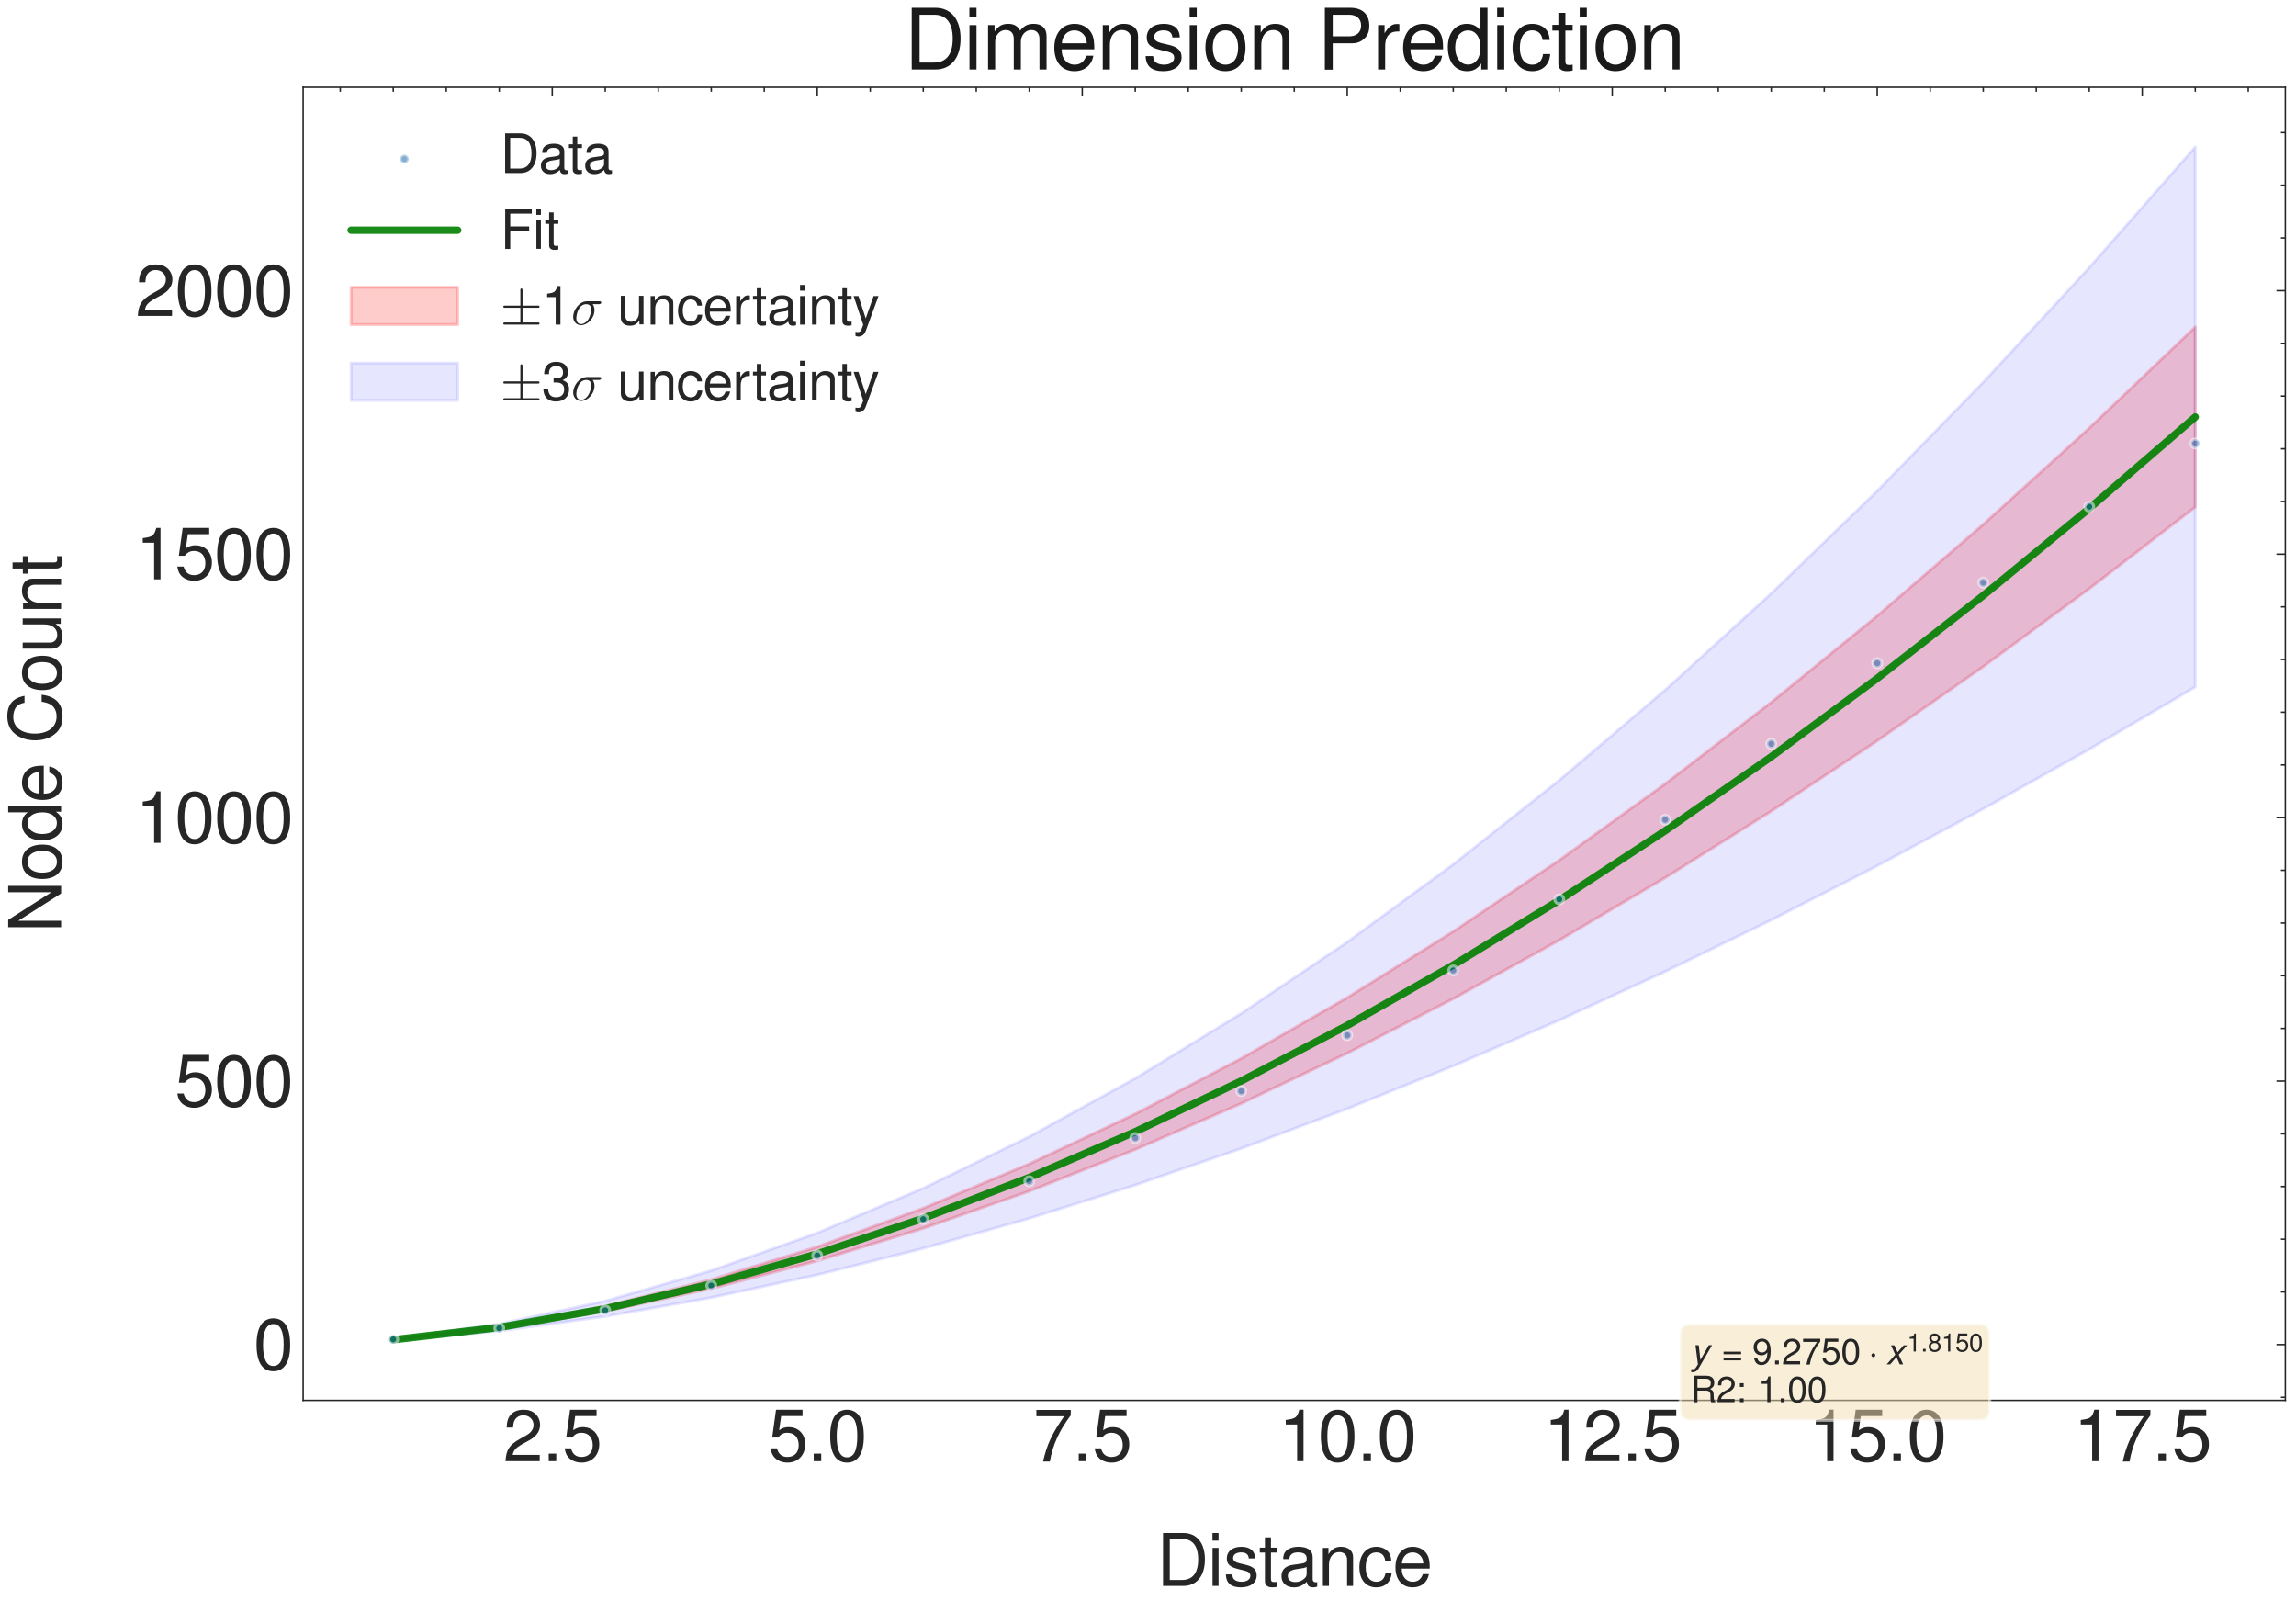 <?xml version="1.0" encoding="utf-8" standalone="no"?>
<!DOCTYPE svg PUBLIC "-//W3C//DTD SVG 1.1//EN"
  "http://www.w3.org/Graphics/SVG/1.1/DTD/svg11.dtd">
<svg xmlns:xlink="http://www.w3.org/1999/xlink" width="775.605pt" height="544.353pt" viewBox="0 0 775.605 544.353" xmlns="http://www.w3.org/2000/svg" version="1.1">
 <defs>
  <style type="text/css">*{stroke-linejoin: round; stroke-linecap: butt}</style>
 </defs>
 <g id="figure_1">
  <g id="patch_1">
   <path d="M 0 544.353 
L 775.605 544.353 
L 775.605 0 
L 0 0 
z
" style="fill: #ffffff"/>
  </g>
  <g id="axes_1">
   <g id="patch_2">
    <path d="M 102.405 472.995 
L 772.005 472.995 
L 772.005 29.475 
L 102.405 29.475 
z
" style="fill: #ffffff"/>
   </g>
   <g id="matplotlib.axis_1">
    <g id="xtick_1">
     <g id="line2d_1">
      <defs>
       <path id="m7647ff8315" d="M 0 0 
L 0 3 
" style="stroke: #262626; stroke-width: 0.5"/>
      </defs>
      <g>
       <use xlink:href="#m7647ff8315" x="186.552" y="29.475" style="fill: #262626; stroke: #262626; stroke-width: 0.5"/>
      </g>
     </g>
     <g id="text_1">
      <!-- $\mathdefault{2.5}$ -->
      <g style="fill: #262626" transform="translate(169.935 493.531) scale(0.24 -0.24)">
       <defs>
        <path id="NimbusSanL-Regu-32" d="M 3238 558 
L 851 558 
C 909 930 1114 1167 1670 1494 
L 2310 1840 
C 2944 2186 3270 2653 3270 3211 
C 3270 3589 3117 3942 2848 4185 
C 2579 4429 2246 4544 1818 4544 
C 1242 4544 813 4339 563 3955 
C 403 3711 333 3429 320 2967 
L 883 2967 
C 902 3275 941 3461 1018 3608 
C 1165 3884 1459 4051 1798 4051 
C 2310 4051 2694 3685 2694 3198 
C 2694 2839 2483 2531 2080 2301 
L 1491 1968 
C 544 1430 269 1000 218 0 
L 3238 0 
L 3238 558 
z
" transform="scale(0.016)"/>
        <path id="NimbusSanL-Regu-2e" d="M 1222 667 
L 557 667 
L 557 0 
L 1222 0 
L 1222 667 
z
" transform="scale(0.016)"/>
        <path id="NimbusSanL-Regu-35" d="M 3046 4544 
L 704 4544 
L 365 2086 
L 883 2086 
C 1146 2399 1363 2508 1715 2508 
C 2323 2508 2707 2092 2707 1421 
C 2707 768 2330 372 1715 372 
C 1222 372 922 621 787 1133 
L 224 1133 
C 301 762 365 582 499 415 
C 755 70 1216 -128 1728 -128 
C 2643 -128 3283 537 3283 1497 
C 3283 2394 2688 3008 1818 3008 
C 1498 3008 1242 2925 979 2732 
L 1158 3987 
L 3046 3987 
L 3046 4544 
z
" transform="scale(0.016)"/>
       </defs>
       <use xlink:href="#NimbusSanL-Regu-32" transform="scale(0.996)"/>
       <use xlink:href="#NimbusSanL-Regu-2e" transform="translate(55.392 0) scale(0.996)"/>
       <use xlink:href="#NimbusSanL-Regu-35" transform="translate(83.087 0) scale(0.996)"/>
      </g>
     </g>
    </g>
    <g id="xtick_2">
     <g id="line2d_2">
      <g>
       <use xlink:href="#m7647ff8315" x="276.071" y="29.475" style="fill: #262626; stroke: #262626; stroke-width: 0.5"/>
      </g>
     </g>
     <g id="text_2">
      <!-- $\mathdefault{5.0}$ -->
      <g style="fill: #262626" transform="translate(259.454 493.531) scale(0.24 -0.24)">
       <defs>
        <path id="NimbusSanL-Regu-30" d="M 1760 4544 
C 1338 4544 954 4360 717 4046 
C 422 3651 275 3044 275 2208 
C 275 683 787 -128 1760 -128 
C 2720 -128 3245 683 3245 2170 
C 3245 3050 3104 3638 2803 4046 
C 2566 4366 2189 4544 1760 4544 
z
M 1760 4044 
C 2368 4044 2669 3432 2669 2221 
C 2669 939 2374 340 1747 340 
C 1152 340 851 965 851 2202 
C 851 3438 1152 4044 1760 4044 
z
" transform="scale(0.016)"/>
       </defs>
       <use xlink:href="#NimbusSanL-Regu-35" transform="scale(0.996)"/>
       <use xlink:href="#NimbusSanL-Regu-2e" transform="translate(55.392 0) scale(0.996)"/>
       <use xlink:href="#NimbusSanL-Regu-30" transform="translate(83.087 0) scale(0.996)"/>
      </g>
     </g>
    </g>
    <g id="xtick_3">
     <g id="line2d_3">
      <g>
       <use xlink:href="#m7647ff8315" x="365.59" y="29.475" style="fill: #262626; stroke: #262626; stroke-width: 0.5"/>
      </g>
     </g>
     <g id="text_3">
      <!-- $\mathdefault{7.5}$ -->
      <g style="fill: #262626" transform="translate(348.972 493.531) scale(0.24 -0.24)">
       <defs>
        <path id="NimbusSanL-Regu-37" d="M 3328 4525 
L 294 4525 
L 294 3968 
L 2746 3968 
C 1664 2418 1222 1466 883 -32 
L 1485 -32 
C 1734 1427 2304 2681 3328 4051 
L 3328 4525 
z
" transform="scale(0.016)"/>
       </defs>
       <use xlink:href="#NimbusSanL-Regu-37" transform="scale(0.996)"/>
       <use xlink:href="#NimbusSanL-Regu-2e" transform="translate(55.392 0) scale(0.996)"/>
       <use xlink:href="#NimbusSanL-Regu-35" transform="translate(83.087 0) scale(0.996)"/>
      </g>
     </g>
    </g>
    <g id="xtick_4">
     <g id="line2d_4">
      <g>
       <use xlink:href="#m7647ff8315" x="455.108" y="29.475" style="fill: #262626; stroke: #262626; stroke-width: 0.5"/>
      </g>
     </g>
     <g id="text_4">
      <!-- $\mathdefault{10.0}$ -->
      <g style="fill: #262626" transform="translate(431.844 493.531) scale(0.24 -0.24)">
       <defs>
        <path id="NimbusSanL-Regu-31" d="M 1658 3238 
L 1658 0 
L 2221 0 
L 2221 4545 
L 1850 4545 
C 1651 3847 1523 3751 653 3642 
L 653 3238 
L 1658 3238 
z
" transform="scale(0.016)"/>
       </defs>
       <use xlink:href="#NimbusSanL-Regu-31" transform="scale(0.996)"/>
       <use xlink:href="#NimbusSanL-Regu-30" transform="translate(55.392 0) scale(0.996)"/>
       <use xlink:href="#NimbusSanL-Regu-2e" transform="translate(110.783 0) scale(0.996)"/>
       <use xlink:href="#NimbusSanL-Regu-30" transform="translate(138.479 0) scale(0.996)"/>
      </g>
     </g>
    </g>
    <g id="xtick_5">
     <g id="line2d_5">
      <g>
       <use xlink:href="#m7647ff8315" x="544.627" y="29.475" style="fill: #262626; stroke: #262626; stroke-width: 0.5"/>
      </g>
     </g>
     <g id="text_5">
      <!-- $\mathdefault{12.5}$ -->
      <g style="fill: #262626" transform="translate(521.363 493.531) scale(0.24 -0.24)">
       <use xlink:href="#NimbusSanL-Regu-31" transform="scale(0.996)"/>
       <use xlink:href="#NimbusSanL-Regu-32" transform="translate(55.392 0) scale(0.996)"/>
       <use xlink:href="#NimbusSanL-Regu-2e" transform="translate(110.783 0) scale(0.996)"/>
       <use xlink:href="#NimbusSanL-Regu-35" transform="translate(138.479 0) scale(0.996)"/>
      </g>
     </g>
    </g>
    <g id="xtick_6">
     <g id="line2d_6">
      <g>
       <use xlink:href="#m7647ff8315" x="634.146" y="29.475" style="fill: #262626; stroke: #262626; stroke-width: 0.5"/>
      </g>
     </g>
     <g id="text_6">
      <!-- $\mathdefault{15.0}$ -->
      <g style="fill: #262626" transform="translate(610.881 493.531) scale(0.24 -0.24)">
       <use xlink:href="#NimbusSanL-Regu-31" transform="scale(0.996)"/>
       <use xlink:href="#NimbusSanL-Regu-35" transform="translate(55.392 0) scale(0.996)"/>
       <use xlink:href="#NimbusSanL-Regu-2e" transform="translate(110.783 0) scale(0.996)"/>
       <use xlink:href="#NimbusSanL-Regu-30" transform="translate(138.479 0) scale(0.996)"/>
      </g>
     </g>
    </g>
    <g id="xtick_7">
     <g id="line2d_7">
      <g>
       <use xlink:href="#m7647ff8315" x="723.665" y="29.475" style="fill: #262626; stroke: #262626; stroke-width: 0.5"/>
      </g>
     </g>
     <g id="text_7">
      <!-- $\mathdefault{17.5}$ -->
      <g style="fill: #262626" transform="translate(700.4 493.531) scale(0.24 -0.24)">
       <use xlink:href="#NimbusSanL-Regu-31" transform="scale(0.996)"/>
       <use xlink:href="#NimbusSanL-Regu-37" transform="translate(55.392 0) scale(0.996)"/>
       <use xlink:href="#NimbusSanL-Regu-2e" transform="translate(110.783 0) scale(0.996)"/>
       <use xlink:href="#NimbusSanL-Regu-35" transform="translate(138.479 0) scale(0.996)"/>
      </g>
     </g>
    </g>
    <g id="xtick_8">
     <g id="line2d_8">
      <defs>
       <path id="m0e0f621e1f" d="M 0 0 
L 0 1.5 
" style="stroke: #262626; stroke-width: 0.5"/>
      </defs>
      <g>
       <use xlink:href="#m0e0f621e1f" x="114.937" y="29.475" style="fill: #262626; stroke: #262626; stroke-width: 0.5"/>
      </g>
     </g>
    </g>
    <g id="xtick_9">
     <g id="line2d_9">
      <g>
       <use xlink:href="#m0e0f621e1f" x="132.841" y="29.475" style="fill: #262626; stroke: #262626; stroke-width: 0.5"/>
      </g>
     </g>
    </g>
    <g id="xtick_10">
     <g id="line2d_10">
      <g>
       <use xlink:href="#m0e0f621e1f" x="150.745" y="29.475" style="fill: #262626; stroke: #262626; stroke-width: 0.5"/>
      </g>
     </g>
    </g>
    <g id="xtick_11">
     <g id="line2d_11">
      <g>
       <use xlink:href="#m0e0f621e1f" x="168.649" y="29.475" style="fill: #262626; stroke: #262626; stroke-width: 0.5"/>
      </g>
     </g>
    </g>
    <g id="xtick_12">
     <g id="line2d_12">
      <g>
       <use xlink:href="#m0e0f621e1f" x="204.456" y="29.475" style="fill: #262626; stroke: #262626; stroke-width: 0.5"/>
      </g>
     </g>
    </g>
    <g id="xtick_13">
     <g id="line2d_13">
      <g>
       <use xlink:href="#m0e0f621e1f" x="222.36" y="29.475" style="fill: #262626; stroke: #262626; stroke-width: 0.5"/>
      </g>
     </g>
    </g>
    <g id="xtick_14">
     <g id="line2d_14">
      <g>
       <use xlink:href="#m0e0f621e1f" x="240.264" y="29.475" style="fill: #262626; stroke: #262626; stroke-width: 0.5"/>
      </g>
     </g>
    </g>
    <g id="xtick_15">
     <g id="line2d_15">
      <g>
       <use xlink:href="#m0e0f621e1f" x="258.167" y="29.475" style="fill: #262626; stroke: #262626; stroke-width: 0.5"/>
      </g>
     </g>
    </g>
    <g id="xtick_16">
     <g id="line2d_16">
      <g>
       <use xlink:href="#m0e0f621e1f" x="293.975" y="29.475" style="fill: #262626; stroke: #262626; stroke-width: 0.5"/>
      </g>
     </g>
    </g>
    <g id="xtick_17">
     <g id="line2d_17">
      <g>
       <use xlink:href="#m0e0f621e1f" x="311.879" y="29.475" style="fill: #262626; stroke: #262626; stroke-width: 0.5"/>
      </g>
     </g>
    </g>
    <g id="xtick_18">
     <g id="line2d_18">
      <g>
       <use xlink:href="#m0e0f621e1f" x="329.782" y="29.475" style="fill: #262626; stroke: #262626; stroke-width: 0.5"/>
      </g>
     </g>
    </g>
    <g id="xtick_19">
     <g id="line2d_19">
      <g>
       <use xlink:href="#m0e0f621e1f" x="347.686" y="29.475" style="fill: #262626; stroke: #262626; stroke-width: 0.5"/>
      </g>
     </g>
    </g>
    <g id="xtick_20">
     <g id="line2d_20">
      <g>
       <use xlink:href="#m0e0f621e1f" x="383.494" y="29.475" style="fill: #262626; stroke: #262626; stroke-width: 0.5"/>
      </g>
     </g>
    </g>
    <g id="xtick_21">
     <g id="line2d_21">
      <g>
       <use xlink:href="#m0e0f621e1f" x="401.397" y="29.475" style="fill: #262626; stroke: #262626; stroke-width: 0.5"/>
      </g>
     </g>
    </g>
    <g id="xtick_22">
     <g id="line2d_22">
      <g>
       <use xlink:href="#m0e0f621e1f" x="419.301" y="29.475" style="fill: #262626; stroke: #262626; stroke-width: 0.5"/>
      </g>
     </g>
    </g>
    <g id="xtick_23">
     <g id="line2d_23">
      <g>
       <use xlink:href="#m0e0f621e1f" x="437.205" y="29.475" style="fill: #262626; stroke: #262626; stroke-width: 0.5"/>
      </g>
     </g>
    </g>
    <g id="xtick_24">
     <g id="line2d_24">
      <g>
       <use xlink:href="#m0e0f621e1f" x="473.012" y="29.475" style="fill: #262626; stroke: #262626; stroke-width: 0.5"/>
      </g>
     </g>
    </g>
    <g id="xtick_25">
     <g id="line2d_25">
      <g>
       <use xlink:href="#m0e0f621e1f" x="490.916" y="29.475" style="fill: #262626; stroke: #262626; stroke-width: 0.5"/>
      </g>
     </g>
    </g>
    <g id="xtick_26">
     <g id="line2d_26">
      <g>
       <use xlink:href="#m0e0f621e1f" x="508.82" y="29.475" style="fill: #262626; stroke: #262626; stroke-width: 0.5"/>
      </g>
     </g>
    </g>
    <g id="xtick_27">
     <g id="line2d_27">
      <g>
       <use xlink:href="#m0e0f621e1f" x="526.723" y="29.475" style="fill: #262626; stroke: #262626; stroke-width: 0.5"/>
      </g>
     </g>
    </g>
    <g id="xtick_28">
     <g id="line2d_28">
      <g>
       <use xlink:href="#m0e0f621e1f" x="562.531" y="29.475" style="fill: #262626; stroke: #262626; stroke-width: 0.5"/>
      </g>
     </g>
    </g>
    <g id="xtick_29">
     <g id="line2d_29">
      <g>
       <use xlink:href="#m0e0f621e1f" x="580.435" y="29.475" style="fill: #262626; stroke: #262626; stroke-width: 0.5"/>
      </g>
     </g>
    </g>
    <g id="xtick_30">
     <g id="line2d_30">
      <g>
       <use xlink:href="#m0e0f621e1f" x="598.338" y="29.475" style="fill: #262626; stroke: #262626; stroke-width: 0.5"/>
      </g>
     </g>
    </g>
    <g id="xtick_31">
     <g id="line2d_31">
      <g>
       <use xlink:href="#m0e0f621e1f" x="616.242" y="29.475" style="fill: #262626; stroke: #262626; stroke-width: 0.5"/>
      </g>
     </g>
    </g>
    <g id="xtick_32">
     <g id="line2d_32">
      <g>
       <use xlink:href="#m0e0f621e1f" x="652.05" y="29.475" style="fill: #262626; stroke: #262626; stroke-width: 0.5"/>
      </g>
     </g>
    </g>
    <g id="xtick_33">
     <g id="line2d_33">
      <g>
       <use xlink:href="#m0e0f621e1f" x="669.953" y="29.475" style="fill: #262626; stroke: #262626; stroke-width: 0.5"/>
      </g>
     </g>
    </g>
    <g id="xtick_34">
     <g id="line2d_34">
      <g>
       <use xlink:href="#m0e0f621e1f" x="687.857" y="29.475" style="fill: #262626; stroke: #262626; stroke-width: 0.5"/>
      </g>
     </g>
    </g>
    <g id="xtick_35">
     <g id="line2d_35">
      <g>
       <use xlink:href="#m0e0f621e1f" x="705.761" y="29.475" style="fill: #262626; stroke: #262626; stroke-width: 0.5"/>
      </g>
     </g>
    </g>
    <g id="xtick_36">
     <g id="line2d_36">
      <g>
       <use xlink:href="#m0e0f621e1f" x="741.568" y="29.475" style="fill: #262626; stroke: #262626; stroke-width: 0.5"/>
      </g>
     </g>
    </g>
    <g id="xtick_37">
     <g id="line2d_37">
      <g>
       <use xlink:href="#m0e0f621e1f" x="759.472" y="29.475" style="fill: #262626; stroke: #262626; stroke-width: 0.5"/>
      </g>
     </g>
    </g>
    <g id="text_8">
     <!-- Distance -->
     <g style="fill: #262626" transform="translate(390.7 535.66) scale(0.24 -0.24)">
      <defs>
       <path id="NimbusSanL-Regu-44" d="M 570 0 
L 2368 0 
C 3546 0 4269 885 4269 2339 
C 4269 3787 3552 4672 2368 4672 
L 570 4672 
L 570 0 
z
M 1165 526 
L 1165 4146 
L 2266 4146 
C 3187 4146 3674 3524 3674 2333 
C 3674 1154 3187 526 2266 526 
L 1165 526 
z
" transform="scale(0.016)"/>
       <path id="NimbusSanL-Regu-69" d="M 960 3359 
L 429 3359 
L 429 0 
L 960 0 
L 960 3359 
z
M 960 4672 
L 422 4672 
L 422 3999 
L 960 3999 
L 960 4672 
z
" transform="scale(0.016)"/>
       <path id="NimbusSanL-Regu-73" d="M 2803 2427 
C 2797 3085 2362 3456 1587 3456 
C 806 3456 301 3054 301 2436 
C 301 1913 570 1665 1363 1474 
L 1862 1353 
C 2234 1263 2381 1130 2381 888 
C 2381 576 2067 365 1600 365 
C 1312 365 1069 448 934 588 
C 851 684 813 779 781 1014 
L 218 1014 
C 243 241 678 -128 1555 -128 
C 2400 -128 2938 285 2938 929 
C 2938 1426 2656 1701 1990 1860 
L 1478 1981 
C 1043 2082 858 2223 858 2458 
C 858 2764 1133 2962 1568 2962 
C 1997 2962 2227 2777 2240 2427 
L 2803 2427 
z
" transform="scale(0.016)"/>
       <path id="NimbusSanL-Regu-74" d="M 1626 3380 
L 1075 3380 
L 1075 4288 
L 544 4288 
L 544 3380 
L 90 3380 
L 90 2944 
L 544 2944 
L 544 404 
C 544 64 774 -128 1190 -128 
C 1318 -128 1446 -116 1626 -83 
L 1626 366 
C 1555 346 1472 340 1370 340 
C 1139 340 1075 404 1075 641 
L 1075 2944 
L 1626 2944 
L 1626 3380 
z
" transform="scale(0.016)"/>
       <path id="NimbusSanL-Regu-61" d="M 3424 333 
C 3366 320 3341 320 3309 320 
C 3123 320 3021 415 3021 581 
L 3021 2545 
C 3021 3137 2586 3456 1760 3456 
C 1274 3456 870 3316 646 3066 
C 493 2893 429 2702 416 2370 
L 954 2370 
C 998 2777 1242 2962 1741 2962 
C 2221 2962 2490 2783 2490 2465 
L 2490 2325 
C 2490 2101 2355 2006 1933 1955 
C 1178 1860 1062 1834 858 1751 
C 467 1592 269 1292 269 859 
C 269 254 691 -128 1370 -128 
C 1792 -128 2131 19 2509 365 
C 2547 25 2714 -128 3059 -128 
C 3168 -128 3251 -116 3424 -70 
L 3424 333 
z
M 2490 1072 
C 2490 893 2438 785 2278 639 
C 2061 441 1798 340 1485 340 
C 1069 340 826 537 826 874 
C 826 1225 1062 1403 1632 1486 
C 2195 1562 2310 1588 2490 1670 
L 2490 1072 
z
" transform="scale(0.016)"/>
       <path id="NimbusSanL-Regu-6e" d="M 448 3359 
L 448 0 
L 986 0 
L 986 1853 
C 986 2539 1344 2988 1894 2988 
C 2317 2988 2586 2731 2586 2327 
L 2586 0 
L 3117 0 
L 3117 2539 
C 3117 3097 2701 3456 2054 3456 
C 1555 3456 1235 3263 941 2796 
L 941 3359 
L 448 3359 
z
" transform="scale(0.016)"/>
       <path id="NimbusSanL-Regu-63" d="M 3014 2236 
C 2989 2562 2918 2773 2790 2958 
C 2560 3271 2157 3456 1690 3456 
C 787 3456 198 2742 198 1632 
C 198 554 774 -128 1683 -128 
C 2483 -128 2989 350 3053 1167 
L 2515 1167 
C 2426 632 2150 365 1696 365 
C 1107 365 755 843 755 1632 
C 755 2466 1101 2962 1683 2962 
C 2131 2962 2413 2701 2477 2236 
L 3014 2236 
z
" transform="scale(0.016)"/>
       <path id="NimbusSanL-Regu-65" d="M 3283 1529 
C 3283 2034 3245 2338 3149 2584 
C 2931 3127 2419 3456 1792 3456 
C 858 3456 256 2742 256 1645 
C 256 547 838 -128 1779 -128 
C 2547 -128 3078 310 3213 1044 
L 2675 1044 
C 2528 598 2227 365 1798 365 
C 1459 365 1171 520 992 805 
C 864 998 819 1193 813 1529 
L 3283 1529 
z
M 826 1984 
C 870 2577 1248 2962 1786 2962 
C 2310 2962 2714 2530 2714 1984 
C 2714 1984 2714 1984 2707 1984 
L 826 1984 
z
" transform="scale(0.016)"/>
      </defs>
      <use xlink:href="#NimbusSanL-Regu-44" transform="scale(0.996)"/>
      <use xlink:href="#NimbusSanL-Regu-69" transform="translate(71.93 0) scale(0.996)"/>
      <use xlink:href="#NimbusSanL-Regu-73" transform="translate(94.047 0) scale(0.996)"/>
      <use xlink:href="#NimbusSanL-Regu-74" transform="translate(143.86 0) scale(0.996)"/>
      <use xlink:href="#NimbusSanL-Regu-61" transform="translate(171.555 0) scale(0.996)"/>
      <use xlink:href="#NimbusSanL-Regu-6e" transform="translate(226.947 0) scale(0.996)"/>
      <use xlink:href="#NimbusSanL-Regu-63" transform="translate(282.338 0) scale(0.996)"/>
      <use xlink:href="#NimbusSanL-Regu-65" transform="translate(332.152 0) scale(0.996)"/>
     </g>
    </g>
   </g>
   <g id="matplotlib.axis_2">
    <g id="ytick_1">
     <g id="line2d_38">
      <defs>
       <path id="m9223610418" d="M 0 0 
L -3 0 
" style="stroke: #262626; stroke-width: 0.5"/>
      </defs>
      <g>
       <use xlink:href="#m9223610418" x="772.005" y="454.158" style="fill: #262626; stroke: #262626; stroke-width: 0.5"/>
      </g>
     </g>
     <g id="text_9">
      <!-- $\mathdefault{0}$ -->
      <g style="fill: #262626" transform="translate(85.611 462.676) scale(0.24 -0.24)">
       <use xlink:href="#NimbusSanL-Regu-30" transform="scale(0.996)"/>
      </g>
     </g>
    </g>
    <g id="ytick_2">
     <g id="line2d_39">
      <g>
       <use xlink:href="#m9223610418" x="772.005" y="365.163" style="fill: #262626; stroke: #262626; stroke-width: 0.5"/>
      </g>
     </g>
     <g id="text_10">
      <!-- $\mathdefault{500}$ -->
      <g style="fill: #262626" transform="translate(59.023 373.681) scale(0.24 -0.24)">
       <use xlink:href="#NimbusSanL-Regu-35" transform="scale(0.996)"/>
       <use xlink:href="#NimbusSanL-Regu-30" transform="translate(55.392 0) scale(0.996)"/>
       <use xlink:href="#NimbusSanL-Regu-30" transform="translate(110.783 0) scale(0.996)"/>
      </g>
     </g>
    </g>
    <g id="ytick_3">
     <g id="line2d_40">
      <g>
       <use xlink:href="#m9223610418" x="772.005" y="276.167" style="fill: #262626; stroke: #262626; stroke-width: 0.5"/>
      </g>
     </g>
     <g id="text_11">
      <!-- $\mathdefault{1000}$ -->
      <g style="fill: #262626" transform="translate(45.729 284.685) scale(0.24 -0.24)">
       <use xlink:href="#NimbusSanL-Regu-31" transform="scale(0.996)"/>
       <use xlink:href="#NimbusSanL-Regu-30" transform="translate(55.392 0) scale(0.996)"/>
       <use xlink:href="#NimbusSanL-Regu-30" transform="translate(110.783 0) scale(0.996)"/>
       <use xlink:href="#NimbusSanL-Regu-30" transform="translate(166.175 0) scale(0.996)"/>
      </g>
     </g>
    </g>
    <g id="ytick_4">
     <g id="line2d_41">
      <g>
       <use xlink:href="#m9223610418" x="772.005" y="187.171" style="fill: #262626; stroke: #262626; stroke-width: 0.5"/>
      </g>
     </g>
     <g id="text_12">
      <!-- $\mathdefault{1500}$ -->
      <g style="fill: #262626" transform="translate(45.729 195.689) scale(0.24 -0.24)">
       <use xlink:href="#NimbusSanL-Regu-31" transform="scale(0.996)"/>
       <use xlink:href="#NimbusSanL-Regu-35" transform="translate(55.392 0) scale(0.996)"/>
       <use xlink:href="#NimbusSanL-Regu-30" transform="translate(110.783 0) scale(0.996)"/>
       <use xlink:href="#NimbusSanL-Regu-30" transform="translate(166.175 0) scale(0.996)"/>
      </g>
     </g>
    </g>
    <g id="ytick_5">
     <g id="line2d_42">
      <g>
       <use xlink:href="#m9223610418" x="772.005" y="98.175" style="fill: #262626; stroke: #262626; stroke-width: 0.5"/>
      </g>
     </g>
     <g id="text_13">
      <!-- $\mathdefault{2000}$ -->
      <g style="fill: #262626" transform="translate(45.729 106.693) scale(0.24 -0.24)">
       <use xlink:href="#NimbusSanL-Regu-32" transform="scale(0.996)"/>
       <use xlink:href="#NimbusSanL-Regu-30" transform="translate(55.392 0) scale(0.996)"/>
       <use xlink:href="#NimbusSanL-Regu-30" transform="translate(110.783 0) scale(0.996)"/>
       <use xlink:href="#NimbusSanL-Regu-30" transform="translate(166.175 0) scale(0.996)"/>
      </g>
     </g>
    </g>
    <g id="ytick_6">
     <g id="line2d_43">
      <defs>
       <path id="maf2aecd1ef" d="M 0 0 
L -1.5 0 
" style="stroke: #262626; stroke-width: 0.5"/>
      </defs>
      <g>
       <use xlink:href="#maf2aecd1ef" x="772.005" y="471.958" style="fill: #262626; stroke: #262626; stroke-width: 0.5"/>
      </g>
     </g>
    </g>
    <g id="ytick_7">
     <g id="line2d_44">
      <g>
       <use xlink:href="#maf2aecd1ef" x="772.005" y="436.359" style="fill: #262626; stroke: #262626; stroke-width: 0.5"/>
      </g>
     </g>
    </g>
    <g id="ytick_8">
     <g id="line2d_45">
      <g>
       <use xlink:href="#maf2aecd1ef" x="772.005" y="418.56" style="fill: #262626; stroke: #262626; stroke-width: 0.5"/>
      </g>
     </g>
    </g>
    <g id="ytick_9">
     <g id="line2d_46">
      <g>
       <use xlink:href="#maf2aecd1ef" x="772.005" y="400.761" style="fill: #262626; stroke: #262626; stroke-width: 0.5"/>
      </g>
     </g>
    </g>
    <g id="ytick_10">
     <g id="line2d_47">
      <g>
       <use xlink:href="#maf2aecd1ef" x="772.005" y="382.962" style="fill: #262626; stroke: #262626; stroke-width: 0.5"/>
      </g>
     </g>
    </g>
    <g id="ytick_11">
     <g id="line2d_48">
      <g>
       <use xlink:href="#maf2aecd1ef" x="772.005" y="347.363" style="fill: #262626; stroke: #262626; stroke-width: 0.5"/>
      </g>
     </g>
    </g>
    <g id="ytick_12">
     <g id="line2d_49">
      <g>
       <use xlink:href="#maf2aecd1ef" x="772.005" y="329.564" style="fill: #262626; stroke: #262626; stroke-width: 0.5"/>
      </g>
     </g>
    </g>
    <g id="ytick_13">
     <g id="line2d_50">
      <g>
       <use xlink:href="#maf2aecd1ef" x="772.005" y="311.765" style="fill: #262626; stroke: #262626; stroke-width: 0.5"/>
      </g>
     </g>
    </g>
    <g id="ytick_14">
     <g id="line2d_51">
      <g>
       <use xlink:href="#maf2aecd1ef" x="772.005" y="293.966" style="fill: #262626; stroke: #262626; stroke-width: 0.5"/>
      </g>
     </g>
    </g>
    <g id="ytick_15">
     <g id="line2d_52">
      <g>
       <use xlink:href="#maf2aecd1ef" x="772.005" y="258.368" style="fill: #262626; stroke: #262626; stroke-width: 0.5"/>
      </g>
     </g>
    </g>
    <g id="ytick_16">
     <g id="line2d_53">
      <g>
       <use xlink:href="#maf2aecd1ef" x="772.005" y="240.568" style="fill: #262626; stroke: #262626; stroke-width: 0.5"/>
      </g>
     </g>
    </g>
    <g id="ytick_17">
     <g id="line2d_54">
      <g>
       <use xlink:href="#maf2aecd1ef" x="772.005" y="222.769" style="fill: #262626; stroke: #262626; stroke-width: 0.5"/>
      </g>
     </g>
    </g>
    <g id="ytick_18">
     <g id="line2d_55">
      <g>
       <use xlink:href="#maf2aecd1ef" x="772.005" y="204.97" style="fill: #262626; stroke: #262626; stroke-width: 0.5"/>
      </g>
     </g>
    </g>
    <g id="ytick_19">
     <g id="line2d_56">
      <g>
       <use xlink:href="#maf2aecd1ef" x="772.005" y="169.372" style="fill: #262626; stroke: #262626; stroke-width: 0.5"/>
      </g>
     </g>
    </g>
    <g id="ytick_20">
     <g id="line2d_57">
      <g>
       <use xlink:href="#maf2aecd1ef" x="772.005" y="151.573" style="fill: #262626; stroke: #262626; stroke-width: 0.5"/>
      </g>
     </g>
    </g>
    <g id="ytick_21">
     <g id="line2d_58">
      <g>
       <use xlink:href="#maf2aecd1ef" x="772.005" y="133.773" style="fill: #262626; stroke: #262626; stroke-width: 0.5"/>
      </g>
     </g>
    </g>
    <g id="ytick_22">
     <g id="line2d_59">
      <g>
       <use xlink:href="#maf2aecd1ef" x="772.005" y="115.974" style="fill: #262626; stroke: #262626; stroke-width: 0.5"/>
      </g>
     </g>
    </g>
    <g id="ytick_23">
     <g id="line2d_60">
      <g>
       <use xlink:href="#maf2aecd1ef" x="772.005" y="80.376" style="fill: #262626; stroke: #262626; stroke-width: 0.5"/>
      </g>
     </g>
    </g>
    <g id="ytick_24">
     <g id="line2d_61">
      <g>
       <use xlink:href="#maf2aecd1ef" x="772.005" y="62.577" style="fill: #262626; stroke: #262626; stroke-width: 0.5"/>
      </g>
     </g>
    </g>
    <g id="ytick_25">
     <g id="line2d_62">
      <g>
       <use xlink:href="#maf2aecd1ef" x="772.005" y="44.778" style="fill: #262626; stroke: #262626; stroke-width: 0.5"/>
      </g>
     </g>
    </g>
    <g id="text_14">
     <!-- Node Count -->
     <g style="fill: #262626" transform="translate(20.636 315.027) rotate(-90) scale(0.24 -0.24)">
      <defs>
       <path id="NimbusSanL-Regu-4e" d="M 4134 4672 
L 3571 4672 
L 3571 851 
L 1133 4672 
L 486 4672 
L 486 -2 
L 1050 -2 
L 1050 3787 
L 3462 -2 
L 4134 -2 
L 4134 4672 
z
" transform="scale(0.016)"/>
       <path id="NimbusSanL-Regu-6f" d="M 1741 3456 
C 800 3456 230 2786 230 1663 
C 230 541 794 -128 1747 -128 
C 2688 -128 3264 541 3264 1638 
C 3264 2792 2707 3456 1741 3456 
z
M 1747 2962 
C 2349 2962 2707 2472 2707 1645 
C 2707 861 2336 365 1747 365 
C 1152 365 787 855 787 1663 
C 787 2466 1152 2962 1747 2962 
z
" transform="scale(0.016)"/>
       <path id="NimbusSanL-Regu-64" d="M 3168 4672 
L 2637 4672 
L 2637 2937 
C 2413 3276 2054 3456 1606 3456 
C 736 3456 166 2761 166 1695 
C 166 566 723 -128 1626 -128 
C 2086 -128 2406 45 2694 461 
L 2694 -2 
L 3168 -2 
L 3168 4672 
z
M 1696 2956 
C 2272 2956 2637 2447 2637 1651 
C 2637 881 2266 372 1702 372 
C 1114 372 723 887 723 1664 
C 723 2440 1114 2956 1696 2956 
z
" transform="scale(0.016)"/>
       <path id="NimbusSanL-Regu-43" d="M 4237 3229 
C 4051 4252 3462 4750 2438 4750 
C 1811 4750 1306 4552 960 4168 
C 538 3709 307 3045 307 2291 
C 307 1525 544 868 986 414 
C 1344 44 1805 -128 2413 -128 
C 3552 -128 4192 485 4333 1717 
L 3718 1717 
C 3667 1399 3603 1182 3507 997 
C 3315 614 2918 397 2419 397 
C 1491 397 902 1137 902 2298 
C 902 3491 1466 4224 2368 4224 
C 2746 4224 3098 4110 3290 3930 
C 3462 3771 3558 3573 3629 3229 
L 4237 3229 
z
" transform="scale(0.016)"/>
       <path id="NimbusSanL-Regu-75" d="M 3085 33 
L 3085 3392 
L 2554 3392 
L 2554 1479 
C 2554 790 2195 340 1638 340 
C 1216 340 947 597 947 1003 
L 947 3392 
L 416 3392 
L 416 792 
C 416 232 832 -128 1485 -128 
C 1978 -128 2291 45 2605 488 
L 2605 33 
L 3085 33 
z
" transform="scale(0.016)"/>
      </defs>
      <use xlink:href="#NimbusSanL-Regu-4e" transform="scale(0.996)"/>
      <use xlink:href="#NimbusSanL-Regu-6f" transform="translate(71.93 0) scale(0.996)"/>
      <use xlink:href="#NimbusSanL-Regu-64" transform="translate(127.322 0) scale(0.996)"/>
      <use xlink:href="#NimbusSanL-Regu-65" transform="translate(182.713 0) scale(0.996)"/>
      <use xlink:href="#NimbusSanL-Regu-43" transform="translate(265.8 0) scale(0.996)"/>
      <use xlink:href="#NimbusSanL-Regu-6f" transform="translate(337.73 0) scale(0.996)"/>
      <use xlink:href="#NimbusSanL-Regu-75" transform="translate(393.122 0) scale(0.996)"/>
      <use xlink:href="#NimbusSanL-Regu-6e" transform="translate(448.514 0) scale(0.996)"/>
      <use xlink:href="#NimbusSanL-Regu-74" transform="translate(503.905 0) scale(0.996)"/>
     </g>
    </g>
   </g>
   <g id="PolyCollection_1">
    <defs>
     <path id="md99d5ac9d3" d="M 132.841 -91.955 
L 132.841 -91.736 
L 168.649 -95.606 
L 204.456 -101.452 
L 240.264 -109.111 
L 276.071 -118.474 
L 311.879 -129.465 
L 347.686 -142.021 
L 383.494 -156.093 
L 419.301 -171.638 
L 455.108 -188.622 
L 490.916 -207.013 
L 526.723 -226.782 
L 562.531 -247.905 
L 598.338 -270.359 
L 634.146 -294.124 
L 669.953 -319.18 
L 705.761 -345.51 
L 741.568 -373.098 
L 741.568 -433.908 
L 741.568 -433.908 
L 705.761 -399.749 
L 669.953 -367.224 
L 634.146 -336.348 
L 598.338 -307.139 
L 562.531 -279.617 
L 526.723 -253.803 
L 490.916 -229.718 
L 455.108 -207.389 
L 419.301 -186.844 
L 383.494 -168.113 
L 347.686 -151.232 
L 311.879 -136.244 
L 276.071 -123.198 
L 240.264 -112.152 
L 204.456 -103.185 
L 168.649 -96.4 
L 132.841 -91.955 
z
" style="stroke: #ff0000; stroke-opacity: 0.2"/>
    </defs>
    <g clip-path="url(#paf1d46fdec)">
     <use xlink:href="#md99d5ac9d3" x="0" y="544.353" style="fill: #ff0000; fill-opacity: 0.2; stroke: #ff0000; stroke-opacity: 0.2"/>
    </g>
   </g>
   <g id="PolyCollection_2">
    <defs>
     <path id="mc3950e071b" d="M 132.841 -92.173 
L 132.841 -91.517 
L 168.649 -94.812 
L 204.456 -99.72 
L 240.264 -106.069 
L 276.071 -113.751 
L 311.879 -122.685 
L 347.686 -132.809 
L 383.494 -144.072 
L 419.301 -156.433 
L 455.108 -169.856 
L 490.916 -184.308 
L 526.723 -199.761 
L 562.531 -216.193 
L 598.338 -233.579 
L 634.146 -251.899 
L 669.953 -271.135 
L 705.761 -291.271 
L 741.568 -312.289 
L 741.568 -494.717 
L 741.568 -494.717 
L 705.761 -453.989 
L 669.953 -415.268 
L 634.146 -378.572 
L 598.338 -343.92 
L 562.531 -311.33 
L 526.723 -280.824 
L 490.916 -252.424 
L 455.108 -226.156 
L 419.301 -202.049 
L 383.494 -180.133 
L 347.686 -160.444 
L 311.879 -143.024 
L 276.071 -127.921 
L 240.264 -115.194 
L 204.456 -104.918 
L 168.649 -97.194 
L 132.841 -92.173 
z
" style="stroke: #0000ff; stroke-opacity: 0.1"/>
    </defs>
    <g clip-path="url(#paf1d46fdec)">
     <use xlink:href="#mc3950e071b" x="0" y="544.353" style="fill: #0000ff; fill-opacity: 0.1; stroke: #0000ff; stroke-opacity: 0.1"/>
    </g>
   </g>
   <g id="line2d_63">
    <path d="M 132.841 452.508 
L 168.649 448.35 
L 204.456 442.034 
L 240.264 433.721 
L 276.071 423.517 
L 311.879 411.498 
L 347.686 397.726 
L 383.494 382.25 
L 419.301 365.112 
L 455.108 346.347 
L 490.916 325.987 
L 526.723 304.06 
L 562.531 280.592 
L 598.338 255.604 
L 634.146 229.117 
L 669.953 201.151 
L 705.761 171.723 
L 741.568 140.85 
" clip-path="url(#paf1d46fdec)" style="fill: none; stroke: #008000; stroke-opacity: 0.9; stroke-width: 2.5; stroke-linecap: round"/>
   </g>
   <g id="patch_3">
    <path d="M 102.405 472.995 
L 102.405 29.475 
" style="fill: none; stroke: #262626; stroke-width: 0.5; stroke-linejoin: miter; stroke-linecap: square"/>
   </g>
   <g id="patch_4">
    <path d="M 772.005 472.995 
L 772.005 29.475 
" style="fill: none; stroke: #262626; stroke-width: 0.5; stroke-linejoin: miter; stroke-linecap: square"/>
   </g>
   <g id="patch_5">
    <path d="M 102.405 472.995 
L 772.005 472.995 
" style="fill: none; stroke: #262626; stroke-width: 0.5; stroke-linejoin: miter; stroke-linecap: square"/>
   </g>
   <g id="patch_6">
    <path d="M 102.405 29.475 
L 772.005 29.475 
" style="fill: none; stroke: #262626; stroke-width: 0.5; stroke-linejoin: miter; stroke-linecap: square"/>
   </g>
   <g id="PathCollection_1">
    <defs>
     <path id="m1470683602" d="M 0 1.5 
C 0.398 1.5 0.779 1.342 1.061 1.061 
C 1.342 0.779 1.5 0.398 1.5 0 
C 1.5 -0.398 1.342 -0.779 1.061 -1.061 
C 0.779 -1.342 0.398 -1.5 0 -1.5 
C -0.398 -1.5 -0.779 -1.342 -1.061 -1.061 
C -1.342 -0.779 -1.5 -0.398 -1.5 0 
C -1.5 0.398 -1.342 0.779 -1.061 1.061 
C -0.779 1.342 -0.398 1.5 0 1.5 
z
" style="stroke: #ffffff; stroke-opacity: 0.5"/>
    </defs>
    <g clip-path="url(#paf1d46fdec)">
     <use xlink:href="#m1470683602" x="132.841" y="452.378" style="fill: #0c5da5; fill-opacity: 0.5; stroke: #ffffff; stroke-opacity: 0.5"/>
     <use xlink:href="#m1470683602" x="168.649" y="448.641" style="fill: #0c5da5; fill-opacity: 0.5; stroke: #ffffff; stroke-opacity: 0.5"/>
     <use xlink:href="#m1470683602" x="204.456" y="442.589" style="fill: #0c5da5; fill-opacity: 0.5; stroke: #ffffff; stroke-opacity: 0.5"/>
     <use xlink:href="#m1470683602" x="240.264" y="434.223" style="fill: #0c5da5; fill-opacity: 0.5; stroke: #ffffff; stroke-opacity: 0.5"/>
     <use xlink:href="#m1470683602" x="276.071" y="424.078" style="fill: #0c5da5; fill-opacity: 0.5; stroke: #ffffff; stroke-opacity: 0.5"/>
     <use xlink:href="#m1470683602" x="311.879" y="411.796" style="fill: #0c5da5; fill-opacity: 0.5; stroke: #ffffff; stroke-opacity: 0.5"/>
     <use xlink:href="#m1470683602" x="347.686" y="398.981" style="fill: #0c5da5; fill-opacity: 0.5; stroke: #ffffff; stroke-opacity: 0.5"/>
     <use xlink:href="#m1470683602" x="383.494" y="384.386" style="fill: #0c5da5; fill-opacity: 0.5; stroke: #ffffff; stroke-opacity: 0.5"/>
     <use xlink:href="#m1470683602" x="419.301" y="368.544" style="fill: #0c5da5; fill-opacity: 0.5; stroke: #ffffff; stroke-opacity: 0.5"/>
     <use xlink:href="#m1470683602" x="455.108" y="349.677" style="fill: #0c5da5; fill-opacity: 0.5; stroke: #ffffff; stroke-opacity: 0.5"/>
     <use xlink:href="#m1470683602" x="490.916" y="327.784" style="fill: #0c5da5; fill-opacity: 0.5; stroke: #ffffff; stroke-opacity: 0.5"/>
     <use xlink:href="#m1470683602" x="526.723" y="303.755" style="fill: #0c5da5; fill-opacity: 0.5; stroke: #ffffff; stroke-opacity: 0.5"/>
     <use xlink:href="#m1470683602" x="562.531" y="276.879" style="fill: #0c5da5; fill-opacity: 0.5; stroke: #ffffff; stroke-opacity: 0.5"/>
     <use xlink:href="#m1470683602" x="598.338" y="251.248" style="fill: #0c5da5; fill-opacity: 0.5; stroke: #ffffff; stroke-opacity: 0.5"/>
     <use xlink:href="#m1470683602" x="634.146" y="224.015" style="fill: #0c5da5; fill-opacity: 0.5; stroke: #ffffff; stroke-opacity: 0.5"/>
     <use xlink:href="#m1470683602" x="669.953" y="196.783" style="fill: #0c5da5; fill-opacity: 0.5; stroke: #ffffff; stroke-opacity: 0.5"/>
     <use xlink:href="#m1470683602" x="705.761" y="171.152" style="fill: #0c5da5; fill-opacity: 0.5; stroke: #ffffff; stroke-opacity: 0.5"/>
     <use xlink:href="#m1470683602" x="741.568" y="149.793" style="fill: #0c5da5; fill-opacity: 0.5; stroke: #ffffff; stroke-opacity: 0.5"/>
    </g>
   </g>
   <g id="text_15">
    <g id="patch_7">
     <path d="M 571.125 479.751 
L 668.587 479.751 
Q 672.187 479.751 672.187 476.151 
L 672.187 450.819 
Q 672.187 447.219 668.587 447.219 
L 571.125 447.219 
Q 567.525 447.219 567.525 450.819 
L 567.525 476.151 
Q 567.525 479.751 571.125 479.751 
z
" style="fill: #f5deb3; opacity: 0.5; stroke: #ffffff; stroke-linejoin: miter"/>
    </g>
    <!-- $y = 9.2750 \cdot x^{1.8150}$ -->
    <g style="fill: #262626" transform="translate(571.125 460.836) scale(0.12 -0.12)">
     <defs>
      <path id="NimbusSanL-ReguItal-79" d="M 3206 3392 
L 1715 776 
L 1421 3392 
L 845 3392 
L 1280 -1 
L 947 -522 
C 774 -792 672 -856 435 -856 
C 371 -856 326 -850 154 -830 
L 51 -1312 
C 166 -1363 243 -1376 365 -1376 
C 819 -1376 1146 -1157 1421 -681 
L 3776 3392 
L 3206 3392 
z
" transform="scale(0.016)"/>
      <path id="NimbusSanL-Regu-3d" d="M 3418 2241 
L 320 2241 
L 320 1792 
L 3418 1792 
L 3418 2241 
z
M 3418 1152 
L 320 1152 
L 320 704 
L 3418 704 
L 3418 1152 
z
" transform="scale(0.016)"/>
      <path id="NimbusSanL-Regu-39" d="M 339 1064 
C 448 316 934 -128 1626 -128 
C 2125 -128 2579 114 2842 516 
C 3130 956 3258 1512 3258 2335 
C 3258 3095 3142 3580 2874 3982 
C 2624 4347 2227 4544 1728 4544 
C 864 4544 243 3909 243 3027 
C 243 2190 819 1600 1638 1600 
C 2067 1600 2381 1754 2675 2106 
C 2669 991 2310 372 1664 372 
C 1267 372 992 624 902 1064 
L 339 1064 
z
M 1722 4051 
C 2246 4051 2643 3622 2643 3041 
C 2643 2491 2253 2100 1702 2100 
C 1158 2100 819 2472 819 3072 
C 819 3640 1203 4051 1722 4051 
z
" transform="scale(0.016)"/>
      <path id="CMSY10-1" d="M 1229 1619 
C 1229 1805 1075 1958 890 1958 
C 704 1958 550 1805 550 1619 
C 550 1433 704 1280 890 1280 
C 1075 1280 1229 1433 1229 1619 
z
" transform="scale(0.016)"/>
      <path id="NimbusSanL-ReguItal-78" d="M 2240 1713 
L 3731 3360 
L 3110 3360 
L 2042 2129 
L 1478 3360 
L 883 3360 
L 1638 1712 
L 109 0 
L 736 0 
L 1850 1282 
L 2426 0 
L 3027 0 
L 2240 1713 
z
" transform="scale(0.016)"/>
      <path id="NimbusSanL-Regu-38" d="M 2502 2399 
C 2970 2680 3123 2910 3123 3338 
C 3123 4046 2566 4544 1760 4544 
C 960 4544 397 4046 397 3338 
C 397 2917 550 2687 1011 2399 
C 493 2150 237 1774 237 1276 
C 237 446 864 -128 1760 -128 
C 2656 -128 3283 447 3283 1270 
C 3283 1774 3027 2150 2502 2399 
z
M 1760 4044 
C 2240 4044 2547 3764 2547 3325 
C 2547 2904 2234 2624 1760 2624 
C 1286 2624 973 2904 973 3331 
C 973 3764 1286 4044 1760 4044 
z
M 1760 2149 
C 2323 2149 2707 1792 2707 1263 
C 2707 729 2323 372 1747 372 
C 1197 372 813 735 813 1263 
C 813 1792 1197 2149 1760 2149 
z
" transform="scale(0.016)"/>
     </defs>
     <use xlink:href="#NimbusSanL-ReguItal-79" transform="scale(0.996)"/>
     <use xlink:href="#NimbusSanL-Regu-3d" transform="translate(87.45 0) scale(0.996)"/>
     <use xlink:href="#NimbusSanL-Regu-39" transform="translate(173.305 0) scale(0.996)"/>
     <use xlink:href="#NimbusSanL-Regu-2e" transform="translate(228.697 0) scale(0.996)"/>
     <use xlink:href="#NimbusSanL-Regu-32" transform="translate(256.392 0) scale(0.996)"/>
     <use xlink:href="#NimbusSanL-Regu-37" transform="translate(311.784 0) scale(0.996)"/>
     <use xlink:href="#NimbusSanL-Regu-35" transform="translate(367.176 0) scale(0.996)"/>
     <use xlink:href="#NimbusSanL-Regu-30" transform="translate(422.567 0) scale(0.996)"/>
     <use xlink:href="#CMSY10-1" transform="translate(500.098 0) scale(0.996)"/>
     <use xlink:href="#NimbusSanL-ReguItal-78" transform="translate(549.911 0) scale(0.996)"/>
     <use xlink:href="#NimbusSanL-Regu-31" transform="translate(609.089 36.154) scale(0.697)"/>
     <use xlink:href="#NimbusSanL-Regu-2e" transform="translate(647.863 36.154) scale(0.697)"/>
     <use xlink:href="#NimbusSanL-Regu-38" transform="translate(667.249 36.154) scale(0.697)"/>
     <use xlink:href="#NimbusSanL-Regu-31" transform="translate(706.023 36.154) scale(0.697)"/>
     <use xlink:href="#NimbusSanL-Regu-35" transform="translate(744.797 36.154) scale(0.697)"/>
     <use xlink:href="#NimbusSanL-Regu-30" transform="translate(783.571 36.154) scale(0.697)"/>
    </g>
    <!-- R2: 1.00 -->
    <g style="fill: #262626" transform="translate(571.125 473.604) scale(0.12 -0.12)">
     <defs>
      <path id="NimbusSanL-Regu-52" d="M 1190 2034 
L 2726 2034 
C 3258 2034 3494 1774 3494 1187 
L 3488 762 
C 3488 468 3539 181 3622 -14 
L 4346 -14 
L 4346 136 
C 4122 292 4077 462 4064 1093 
C 4058 1873 3936 2108 3430 2329 
C 3955 2583 4166 2906 4166 3434 
C 4166 4233 3661 4672 2746 4672 
L 595 4672 
L 595 -14 
L 1190 -14 
L 1190 2034 
z
M 1190 2560 
L 1190 4146 
L 2630 4146 
C 2963 4146 3155 4096 3302 3969 
C 3462 3836 3546 3628 3546 3350 
C 3546 2806 3264 2560 2630 2560 
L 1190 2560 
z
" transform="scale(0.016)"/>
      <path id="NimbusSanL-Regu-3a" d="M 1370 667 
L 704 667 
L 704 0 
L 1370 0 
L 1370 667 
z
M 1370 3354 
L 704 3354 
L 704 2688 
L 1370 2688 
L 1370 3354 
z
" transform="scale(0.016)"/>
     </defs>
     <use xlink:href="#NimbusSanL-Regu-52" transform="scale(0.996)"/>
     <use xlink:href="#NimbusSanL-Regu-32" transform="translate(71.93 0) scale(0.996)"/>
     <use xlink:href="#NimbusSanL-Regu-3a" transform="translate(127.322 0) scale(0.996)"/>
     <use xlink:href="#NimbusSanL-Regu-31" transform="translate(189.286 0) scale(0.996)"/>
     <use xlink:href="#NimbusSanL-Regu-2e" transform="translate(244.678 0) scale(0.996)"/>
     <use xlink:href="#NimbusSanL-Regu-30" transform="translate(272.373 0) scale(0.996)"/>
     <use xlink:href="#NimbusSanL-Regu-30" transform="translate(327.765 0) scale(0.996)"/>
    </g>
   </g>
   <g id="text_16">
    <!-- Dimension Prediction -->
    <g style="fill: #1a1a1a" transform="translate(305.442 23.475) scale(0.28 -0.28)">
     <defs>
      <path id="NimbusSanL-Regu-6d" d="M 448 3359 
L 448 0 
L 986 0 
L 986 2109 
C 986 2597 1338 2988 1773 2988 
C 2170 2988 2394 2744 2394 2314 
L 2394 0 
L 2931 0 
L 2931 2109 
C 2931 2597 3283 2988 3718 2988 
C 4109 2988 4339 2738 4339 2314 
L 4339 0 
L 4877 0 
L 4877 2520 
C 4877 3122 4531 3456 3904 3456 
C 3456 3456 3187 3321 2874 2943 
C 2675 3302 2406 3456 1971 3456 
C 1523 3456 1229 3289 941 2885 
L 941 3359 
L 448 3359 
z
" transform="scale(0.016)"/>
      <path id="NimbusSanL-Regu-50" d="M 1178 1984 
L 2643 1984 
C 3008 1984 3296 2093 3546 2316 
C 3827 2573 3949 2873 3949 3303 
C 3949 4179 3430 4672 2509 4672 
L 582 4672 
L 582 -14 
L 1178 -14 
L 1178 1984 
z
M 1178 2510 
L 1178 4146 
L 2419 4146 
C 2989 4146 3328 3839 3328 3327 
C 3328 2816 2989 2510 2419 2510 
L 1178 2510 
z
" transform="scale(0.016)"/>
      <path id="NimbusSanL-Regu-72" d="M 442 3359 
L 442 0 
L 979 0 
L 979 1741 
C 979 2221 1101 2535 1357 2720 
C 1523 2842 1683 2880 2054 2880 
L 2054 3432 
C 1965 3444 1920 3444 1850 3444 
C 1504 3444 1242 3240 934 2746 
L 934 3359 
L 442 3359 
z
" transform="scale(0.016)"/>
     </defs>
     <use xlink:href="#NimbusSanL-Regu-44" transform="scale(0.996)"/>
     <use xlink:href="#NimbusSanL-Regu-69" transform="translate(71.93 0) scale(0.996)"/>
     <use xlink:href="#NimbusSanL-Regu-6d" transform="translate(94.047 0) scale(0.996)"/>
     <use xlink:href="#NimbusSanL-Regu-65" transform="translate(177.035 0) scale(0.996)"/>
     <use xlink:href="#NimbusSanL-Regu-6e" transform="translate(232.427 0) scale(0.996)"/>
     <use xlink:href="#NimbusSanL-Regu-73" transform="translate(287.819 0) scale(0.996)"/>
     <use xlink:href="#NimbusSanL-Regu-69" transform="translate(337.632 0) scale(0.996)"/>
     <use xlink:href="#NimbusSanL-Regu-6f" transform="translate(359.749 0) scale(0.996)"/>
     <use xlink:href="#NimbusSanL-Regu-6e" transform="translate(415.14 0) scale(0.996)"/>
     <use xlink:href="#NimbusSanL-Regu-50" transform="translate(498.227 0) scale(0.996)"/>
     <use xlink:href="#NimbusSanL-Regu-72" transform="translate(564.677 0) scale(0.996)"/>
     <use xlink:href="#NimbusSanL-Regu-65" transform="translate(597.852 0) scale(0.996)"/>
     <use xlink:href="#NimbusSanL-Regu-64" transform="translate(653.244 0) scale(0.996)"/>
     <use xlink:href="#NimbusSanL-Regu-69" transform="translate(708.636 0) scale(0.996)"/>
     <use xlink:href="#NimbusSanL-Regu-63" transform="translate(730.752 0) scale(0.996)"/>
     <use xlink:href="#NimbusSanL-Regu-74" transform="translate(780.566 0) scale(0.996)"/>
     <use xlink:href="#NimbusSanL-Regu-69" transform="translate(808.261 0) scale(0.996)"/>
     <use xlink:href="#NimbusSanL-Regu-6f" transform="translate(830.378 0) scale(0.996)"/>
     <use xlink:href="#NimbusSanL-Regu-6e" transform="translate(885.769 0) scale(0.996)"/>
    </g>
   </g>
   <g id="legend_1">
    <g id="PathCollection_2">
     <g>
      <use xlink:href="#m1470683602" x="136.605" y="53.727" style="fill: #0c5da5; fill-opacity: 0.5; stroke: #ffffff; stroke-opacity: 0.5"/>
     </g>
    </g>
    <g id="text_17">
     <!-- Data -->
     <g style="fill: #262626" transform="translate(169.005 58.452) scale(0.18 -0.18)">
      <use xlink:href="#NimbusSanL-Regu-44" transform="scale(0.996)"/>
      <use xlink:href="#NimbusSanL-Regu-61" transform="translate(71.93 0) scale(0.996)"/>
      <use xlink:href="#NimbusSanL-Regu-74" transform="translate(127.322 0) scale(0.996)"/>
      <use xlink:href="#NimbusSanL-Regu-61" transform="translate(155.017 0) scale(0.996)"/>
     </g>
    </g>
    <g id="line2d_64">
     <path d="M 118.605 77.749 
L 136.605 77.749 
L 154.605 77.749 
" style="fill: none; stroke: #008000; stroke-opacity: 0.9; stroke-width: 2.5; stroke-linecap: round"/>
    </g>
    <g id="text_18">
     <!-- Fit -->
     <g style="fill: #262626" transform="translate(169.005 84.049) scale(0.18 -0.18)">
      <defs>
       <path id="NimbusSanL-Regu-46" d="M 1171 2112 
L 3398 2112 
L 3398 2638 
L 1171 2638 
L 1171 4146 
L 3706 4146 
L 3706 4672 
L 576 4672 
L 576 -14 
L 1171 -14 
L 1171 2112 
z
" transform="scale(0.016)"/>
      </defs>
      <use xlink:href="#NimbusSanL-Regu-46" transform="scale(0.996)"/>
      <use xlink:href="#NimbusSanL-Regu-69" transform="translate(60.872 0) scale(0.996)"/>
      <use xlink:href="#NimbusSanL-Regu-74" transform="translate(82.988 0) scale(0.996)"/>
     </g>
    </g>
    <g id="patch_8">
     <path d="M 118.605 109.645 
L 154.605 109.645 
L 154.605 97.045 
L 118.605 97.045 
z
" style="fill: #ff0000; fill-opacity: 0.2; stroke: #ff0000; stroke-opacity: 0.2; stroke-linejoin: miter"/>
    </g>
    <g id="text_19">
     <!-- $\pm 1\sigma$ uncertainty -->
     <g style="fill: #262626" transform="translate(169.005 109.645) scale(0.18 -0.18)">
      <defs>
       <path id="CMSY10-6" d="M 2618 1984 
L 4397 1984 
C 4506 1984 4621 1984 4621 2112 
C 4621 2240 4506 2240 4397 2240 
L 2618 2240 
L 2618 4018 
C 2618 4121 2618 4256 2490 4256 
C 2362 4256 2362 4140 2362 4038 
L 2362 2240 
L 576 2240 
C 467 2240 352 2240 352 2112 
C 352 1984 467 1984 576 1984 
L 2362 1984 
L 2362 256 
L 576 256 
C 467 256 352 256 352 128 
C 352 0 467 0 576 0 
L 4397 0 
C 4506 0 4621 0 4621 128 
C 4621 256 4506 256 4397 256 
L 2618 256 
L 2618 1984 
z
" transform="scale(0.016)"/>
       <path id="CMMI12-1b" d="M 3251 2408 
C 3334 2408 3546 2408 3546 2612 
C 3546 2752 3424 2752 3309 2752 
L 1894 2752 
C 934 2752 243 1686 243 932 
C 243 390 595 -64 1171 -64 
C 1926 -64 2752 747 2752 1705 
C 2752 1954 2694 2196 2541 2408 
L 3251 2408 
z
M 1178 64 
C 851 64 614 313 614 754 
C 614 1137 845 2408 1786 2408 
C 2061 2408 2368 2274 2368 1781 
C 2368 1558 2266 1021 2042 652 
C 1811 275 1466 64 1178 64 
z
" transform="scale(0.016)"/>
       <path id="NimbusSanL-Regu-79" d="M 2483 3360 
L 1555 738 
L 698 3360 
L 128 3360 
L 1261 -21 
L 1056 -554 
C 973 -792 851 -882 627 -882 
C 550 -882 461 -869 346 -843 
L 346 -1325 
C 454 -1382 563 -1408 704 -1408 
C 877 -1408 1062 -1350 1203 -1247 
C 1370 -1125 1466 -983 1568 -713 
L 3059 3360 
L 2483 3360 
z
" transform="scale(0.016)"/>
      </defs>
      <use xlink:href="#CMSY10-6" transform="scale(0.996)"/>
      <use xlink:href="#NimbusSanL-Regu-31" transform="translate(77.487 0) scale(0.996)"/>
      <use xlink:href="#CMMI12-1b" transform="translate(132.879 0) scale(0.996)"/>
      <use xlink:href="#NimbusSanL-Regu-75" transform="translate(219.594 0) scale(0.996)"/>
      <use xlink:href="#NimbusSanL-Regu-6e" transform="translate(274.986 0) scale(0.996)"/>
      <use xlink:href="#NimbusSanL-Regu-63" transform="translate(330.378 0) scale(0.996)"/>
      <use xlink:href="#NimbusSanL-Regu-65" transform="translate(380.191 0) scale(0.996)"/>
      <use xlink:href="#NimbusSanL-Regu-72" transform="translate(435.583 0) scale(0.996)"/>
      <use xlink:href="#NimbusSanL-Regu-74" transform="translate(472.742 0) scale(0.996)"/>
      <use xlink:href="#NimbusSanL-Regu-61" transform="translate(500.437 0) scale(0.996)"/>
      <use xlink:href="#NimbusSanL-Regu-69" transform="translate(555.829 0) scale(0.996)"/>
      <use xlink:href="#NimbusSanL-Regu-6e" transform="translate(577.946 0) scale(0.996)"/>
      <use xlink:href="#NimbusSanL-Regu-74" transform="translate(633.337 0) scale(0.996)"/>
      <use xlink:href="#NimbusSanL-Regu-79" transform="translate(661.032 0) scale(0.996)"/>
     </g>
    </g>
    <g id="patch_9">
     <path d="M 118.605 135.242 
L 154.605 135.242 
L 154.605 122.642 
L 118.605 122.642 
z
" style="fill: #0000ff; fill-opacity: 0.1; stroke: #0000ff; stroke-opacity: 0.1; stroke-linejoin: miter"/>
    </g>
    <g id="text_20">
     <!-- $\pm 3\sigma$ uncertainty -->
     <g style="fill: #262626" transform="translate(169.005 135.242) scale(0.18 -0.18)">
      <defs>
       <path id="NimbusSanL-Regu-33" d="M 1414 2112 
L 1485 2112 
L 1722 2112 
C 2342 2112 2662 1830 2662 1284 
C 2662 712 2310 372 1722 372 
C 1107 372 806 681 768 1345 
L 205 1345 
C 230 978 294 740 403 534 
C 634 97 1082 -128 1702 -128 
C 2637 -128 3238 431 3238 1293 
C 3238 1872 3014 2194 2470 2381 
C 2893 2546 3104 2862 3104 3311 
C 3104 4082 2586 4544 1722 4544 
C 806 4544 320 4050 301 3095 
L 864 3095 
C 870 3366 896 3517 966 3655 
C 1094 3900 1376 4051 1728 4051 
C 2227 4051 2528 3760 2528 3287 
C 2528 2971 2413 2781 2163 2681 
C 2010 2618 1811 2592 1414 2592 
L 1414 2112 
z
" transform="scale(0.016)"/>
      </defs>
      <use xlink:href="#CMSY10-6" transform="scale(0.996)"/>
      <use xlink:href="#NimbusSanL-Regu-33" transform="translate(77.487 0) scale(0.996)"/>
      <use xlink:href="#CMMI12-1b" transform="translate(132.879 0) scale(0.996)"/>
      <use xlink:href="#NimbusSanL-Regu-75" transform="translate(219.594 0) scale(0.996)"/>
      <use xlink:href="#NimbusSanL-Regu-6e" transform="translate(274.986 0) scale(0.996)"/>
      <use xlink:href="#NimbusSanL-Regu-63" transform="translate(330.378 0) scale(0.996)"/>
      <use xlink:href="#NimbusSanL-Regu-65" transform="translate(380.191 0) scale(0.996)"/>
      <use xlink:href="#NimbusSanL-Regu-72" transform="translate(435.583 0) scale(0.996)"/>
      <use xlink:href="#NimbusSanL-Regu-74" transform="translate(472.742 0) scale(0.996)"/>
      <use xlink:href="#NimbusSanL-Regu-61" transform="translate(500.437 0) scale(0.996)"/>
      <use xlink:href="#NimbusSanL-Regu-69" transform="translate(555.829 0) scale(0.996)"/>
      <use xlink:href="#NimbusSanL-Regu-6e" transform="translate(577.946 0) scale(0.996)"/>
      <use xlink:href="#NimbusSanL-Regu-74" transform="translate(633.337 0) scale(0.996)"/>
      <use xlink:href="#NimbusSanL-Regu-79" transform="translate(661.032 0) scale(0.996)"/>
     </g>
    </g>
   </g>
  </g>
 </g>
 <defs>
  <clipPath id="paf1d46fdec">
   <rect x="102.405" y="29.475" width="669.6" height="443.52"/>
  </clipPath>
 </defs>
</svg>
